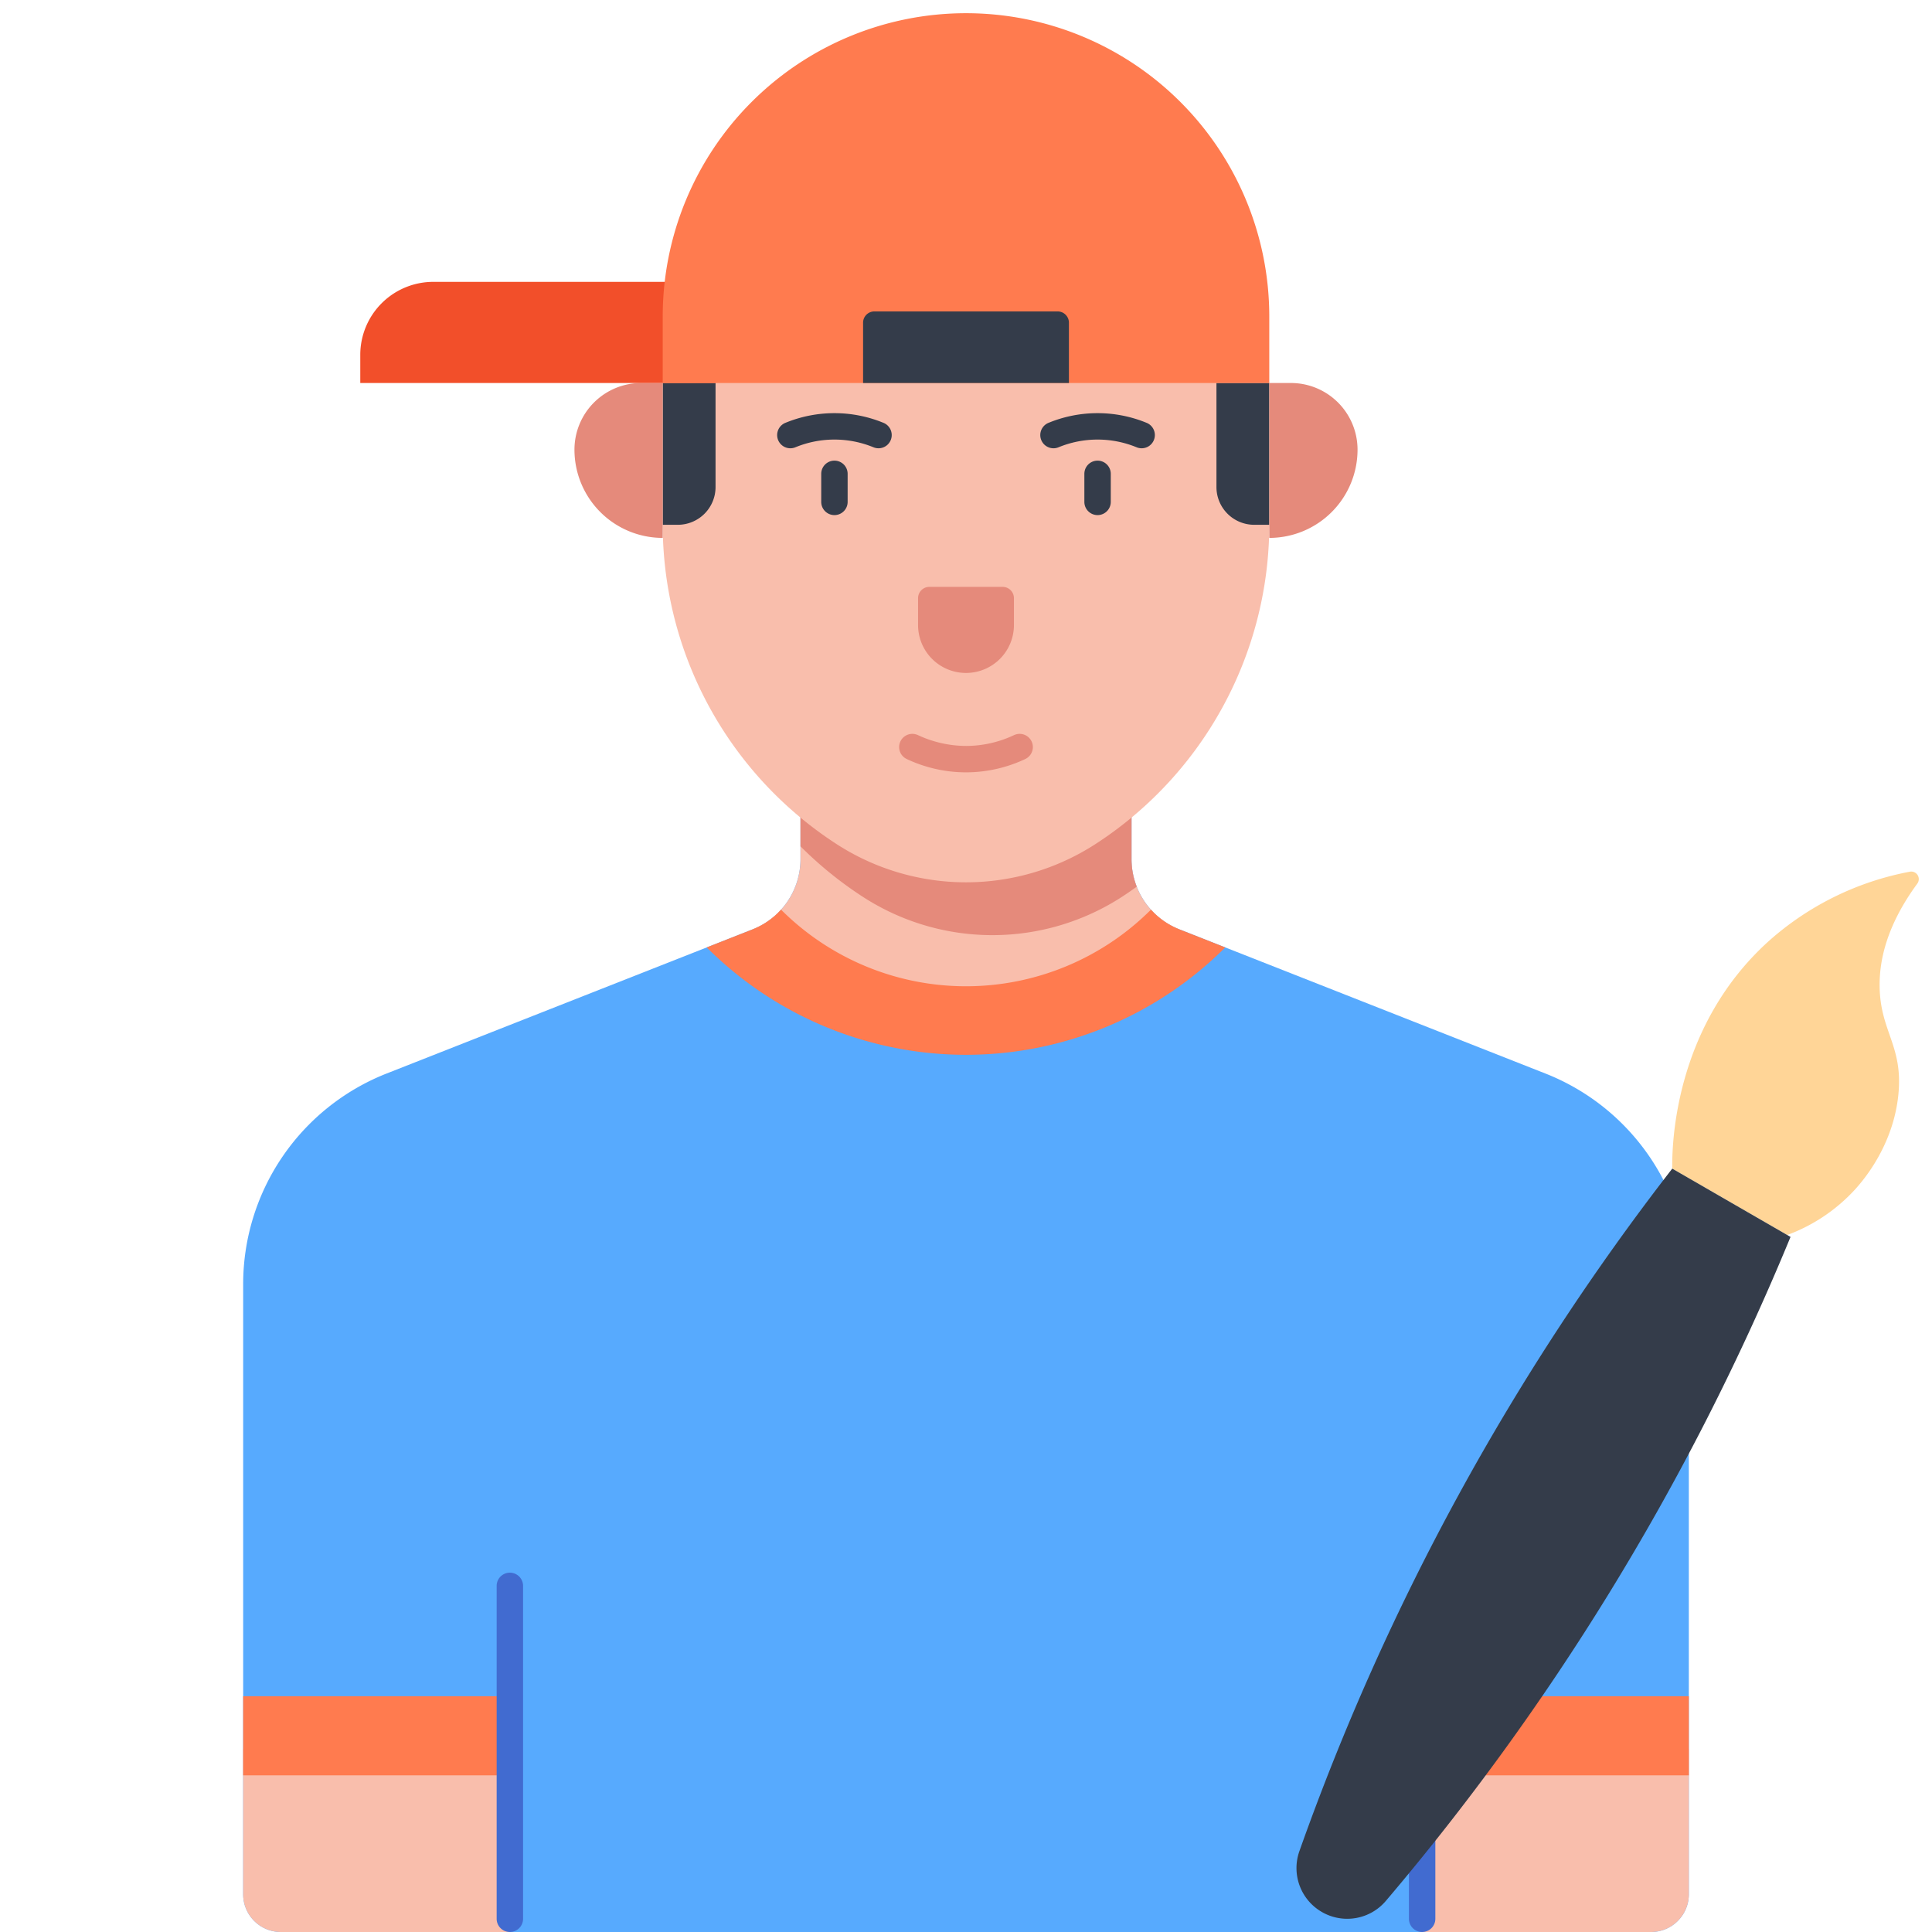 <svg xmlns="http://www.w3.org/2000/svg" data-name="Layer 1" viewBox="0 0 512 512"><path fill="#57aafe" d="M447.56,501.999V340.32a60,60,0,0,0-38.01-55.825l-97.018-38.216a20,20,0,0,1-12.67-18.608V194.763H212.139v32.907a20,20,0,0,1-12.67,18.608l-97.018,38.216a60,60,0,0,0-38.01,55.825V501.999a10,10,0,0,0,10,10H437.56A10,10,0,0,0,447.56,501.999Z"/><path fill="#f9beac" d="M312.531,246.278a20,20,0,0,1-12.67-18.608V194.763H212.139v32.907a20,20,0,0,1-12.67,18.608l56.531,28Z"/><path fill="#e58a7b" d="M299.861,194.763H212.139v29.522A100.855,100.855,0,0,0,228.707,237.696a63.128,63.128,0,0,0,68.585,0l0-0c1.344-.87,2.657-1.781,3.954-2.711a19.968,19.968,0,0,1-1.386-7.314Z"/><path fill="#f9beac" d="M376.88,463.515h70.68a0,0,0,0,1,0,0V501.999a10,10,0,0,1-10,10H376.88a0,0,0,0,1,0,0V463.515A0,0,0,0,1,376.88,463.515Z"/><path fill="#416bd0" d="M376.88,511.999a3.5,3.5,0,0,1-3.5-3.5V436.856a3.5,3.5,0,0,1,7,0V508.499A3.501,3.501,0,0,1,376.88,511.999Z"/><path fill="#ff7b4f" d="M324.707,251.075l-12.176-4.796a19.963,19.963,0,0,1-7.513-5.213l-0.0 0a69.322,69.322,0,0,1-98.036-0l0,0a19.962,19.962,0,0,1-7.513,5.213l-12.176,4.796 0.0 0a97.166,97.166,0,0,0,137.413,0Z"/><path fill="#f9beac" d="M64.44,463.515H135.12a0,0,0,0,1,0,0V511.999a0,0,0,0,1,0,0H74.44a10,10,0,0,1-10-10V463.515A0,0,0,0,1,64.44,463.515Z"/><rect width="70.68" height="20.968" x="64.44" y="449.515" fill="#ff7b4f"/><rect width="63.68" height="20.968" x="383.88" y="449.515" fill="#ff7b4f"/><path fill="#f9beac" d="M327.573,180.203A100.878,100.878,0,0,1,290.293,223.695l-0.0 0a63.128,63.128,0,0,1-68.585,0,100.88,100.88,0,0,1-37.281-43.493l-0-0a100.879,100.879,0,0,1-8.799-41.205V101.499a211.645,211.645,0,0,0,78.513-13.9A210.466,210.466,0,0,0,305,59.499a68.355,68.355,0,0,0,31.372,42v37.499A100.88,100.88,0,0,1,327.573,180.203Z"/><path fill="#343c4a" d="M336.372 139.074h-4a10 10 0 0 1-10-10V101.499h14zM175.628 139.074h4a10 10 0 0 0 10-10V101.499h-14z"/><path fill="#e58a7b" d="M256.002 204.681a36.945 36.945 0 0 1-15.721-3.537 3.5 3.5 0 0 1 2.998-6.326 30.453 30.453 0 0 0 12.812 2.863 29.89 29.89 0 0 0 12.63-2.863 3.5 3.5 0 0 1 2.998 6.326 36.952 36.952 0 0 1-15.606 3.537zM268.704 158.526v7.112a12.701 12.701 0 0 1-12.701 12.701h-.006a12.701 12.701 0 0 1-12.701-12.701v-7.112a3 3 0 0 1 3-3h19.409A3 3 0 0 1 268.704 158.526z"/><path fill="#e58a7b" d="M152.238,101.499h0A23.39,23.39,0,0,1,175.628,124.889v0a17.66,17.66,0,0,1-17.66,17.66h-5.73a0,0,0,0,1,0,0V101.499A0,0,0,0,1,152.238,101.499Z" transform="rotate(180 163.933 122.024)"/><path fill="#e58a7b" d="M336.372,142.549h0V101.499h5.73a17.66,17.66,0,0,1,17.66,17.66v0A23.39,23.39,0,0,1,336.372,142.549Z"/><path fill="#343c4a" d="M279.187 118.8a3.501 3.501 0 0 1-1.33-6.739 34.208 34.208 0 0 1 26.018-.001 3.5 3.5 0 0 1-2.654 6.478 27.21 27.21 0 0 0-20.705-.001A3.485 3.485 0 0 1 279.187 118.8zM290.866 136.507a3.5 3.5 0 0 1-3.5-3.5v-7.433a3.5 3.5 0 1 1 7 0v7.433A3.5 3.5 0 0 1 290.866 136.507zM209.454 118.8a3.501 3.501 0 0 1-1.33-6.739 34.208 34.208 0 0 1 26.018-.001 3.5 3.5 0 0 1-2.654 6.478 27.21 27.21 0 0 0-20.705-.001A3.485 3.485 0 0 1 209.454 118.8zM221.134 136.507a3.5 3.5 0 0 1-3.5-3.5v-7.433a3.5 3.5 0 0 1 7 0v7.433A3.5 3.5 0 0 1 221.134 136.507z"/><path fill="#f24f2a" d="M114.822,74.698h74.824a0,0,0,0,1,0,0V101.499a0,0,0,0,1,0,0H95.477a0,0,0,0,1,0,0V94.043A19.346,19.346,0,0,1,114.822,74.698Z"/><path fill="#ff7b4f" d="M256,3.499h0a80.372,80.372,0,0,1,80.372,80.372V101.499a0,0,0,0,1,0,0H175.628a0,0,0,0,1,0,0V83.871A80.372,80.372,0,0,1,256,3.499Z"/><path fill="#343c4a" d="M231.724,82.528h48.552a3,3,0,0,1,3,3V101.499a0,0,0,0,1,0,0H228.724a0,0,0,0,1,0,0V85.528A3,3,0,0,1,231.724,82.528Z"/><path fill="#ffd597" d="M508.101,234.174a2,2,0,0,0-1.965-3.164,77.701,77.701,0,0,0-37.383,18.375c-25.525,23.026-25.655,55.067-25.589,60.312l30.466,17.589a45.801,45.801,0,0,0,18.169-12.282c2.343-2.607,9.945-11.684,11.284-24.874,1.322-13.024-4.816-16.728-4.963-28.715C498.039,254.841,499.758,245.559,508.101,234.174Z"/><path fill="#343c4a" d="M350.305,506.694l0,0a13.422,13.422,0,0,1-5.96-16.094,648.808,648.808,0,0,1,98.818-180.903l31.346,18.097a660.339,660.339,0,0,1-48.233,94.672A660.318,660.318,0,0,1,367.25,503.778,13.424,13.424,0,0,1,350.305,506.694Z"/><path fill="#416bd0" d="M135.12,511.999a3.5,3.5,0,0,1-3.5-3.5V420.275a3.5,3.5,0,0,1,7,0V508.499A3.5,3.5,0,0,1,135.12,511.999Z"/></svg>